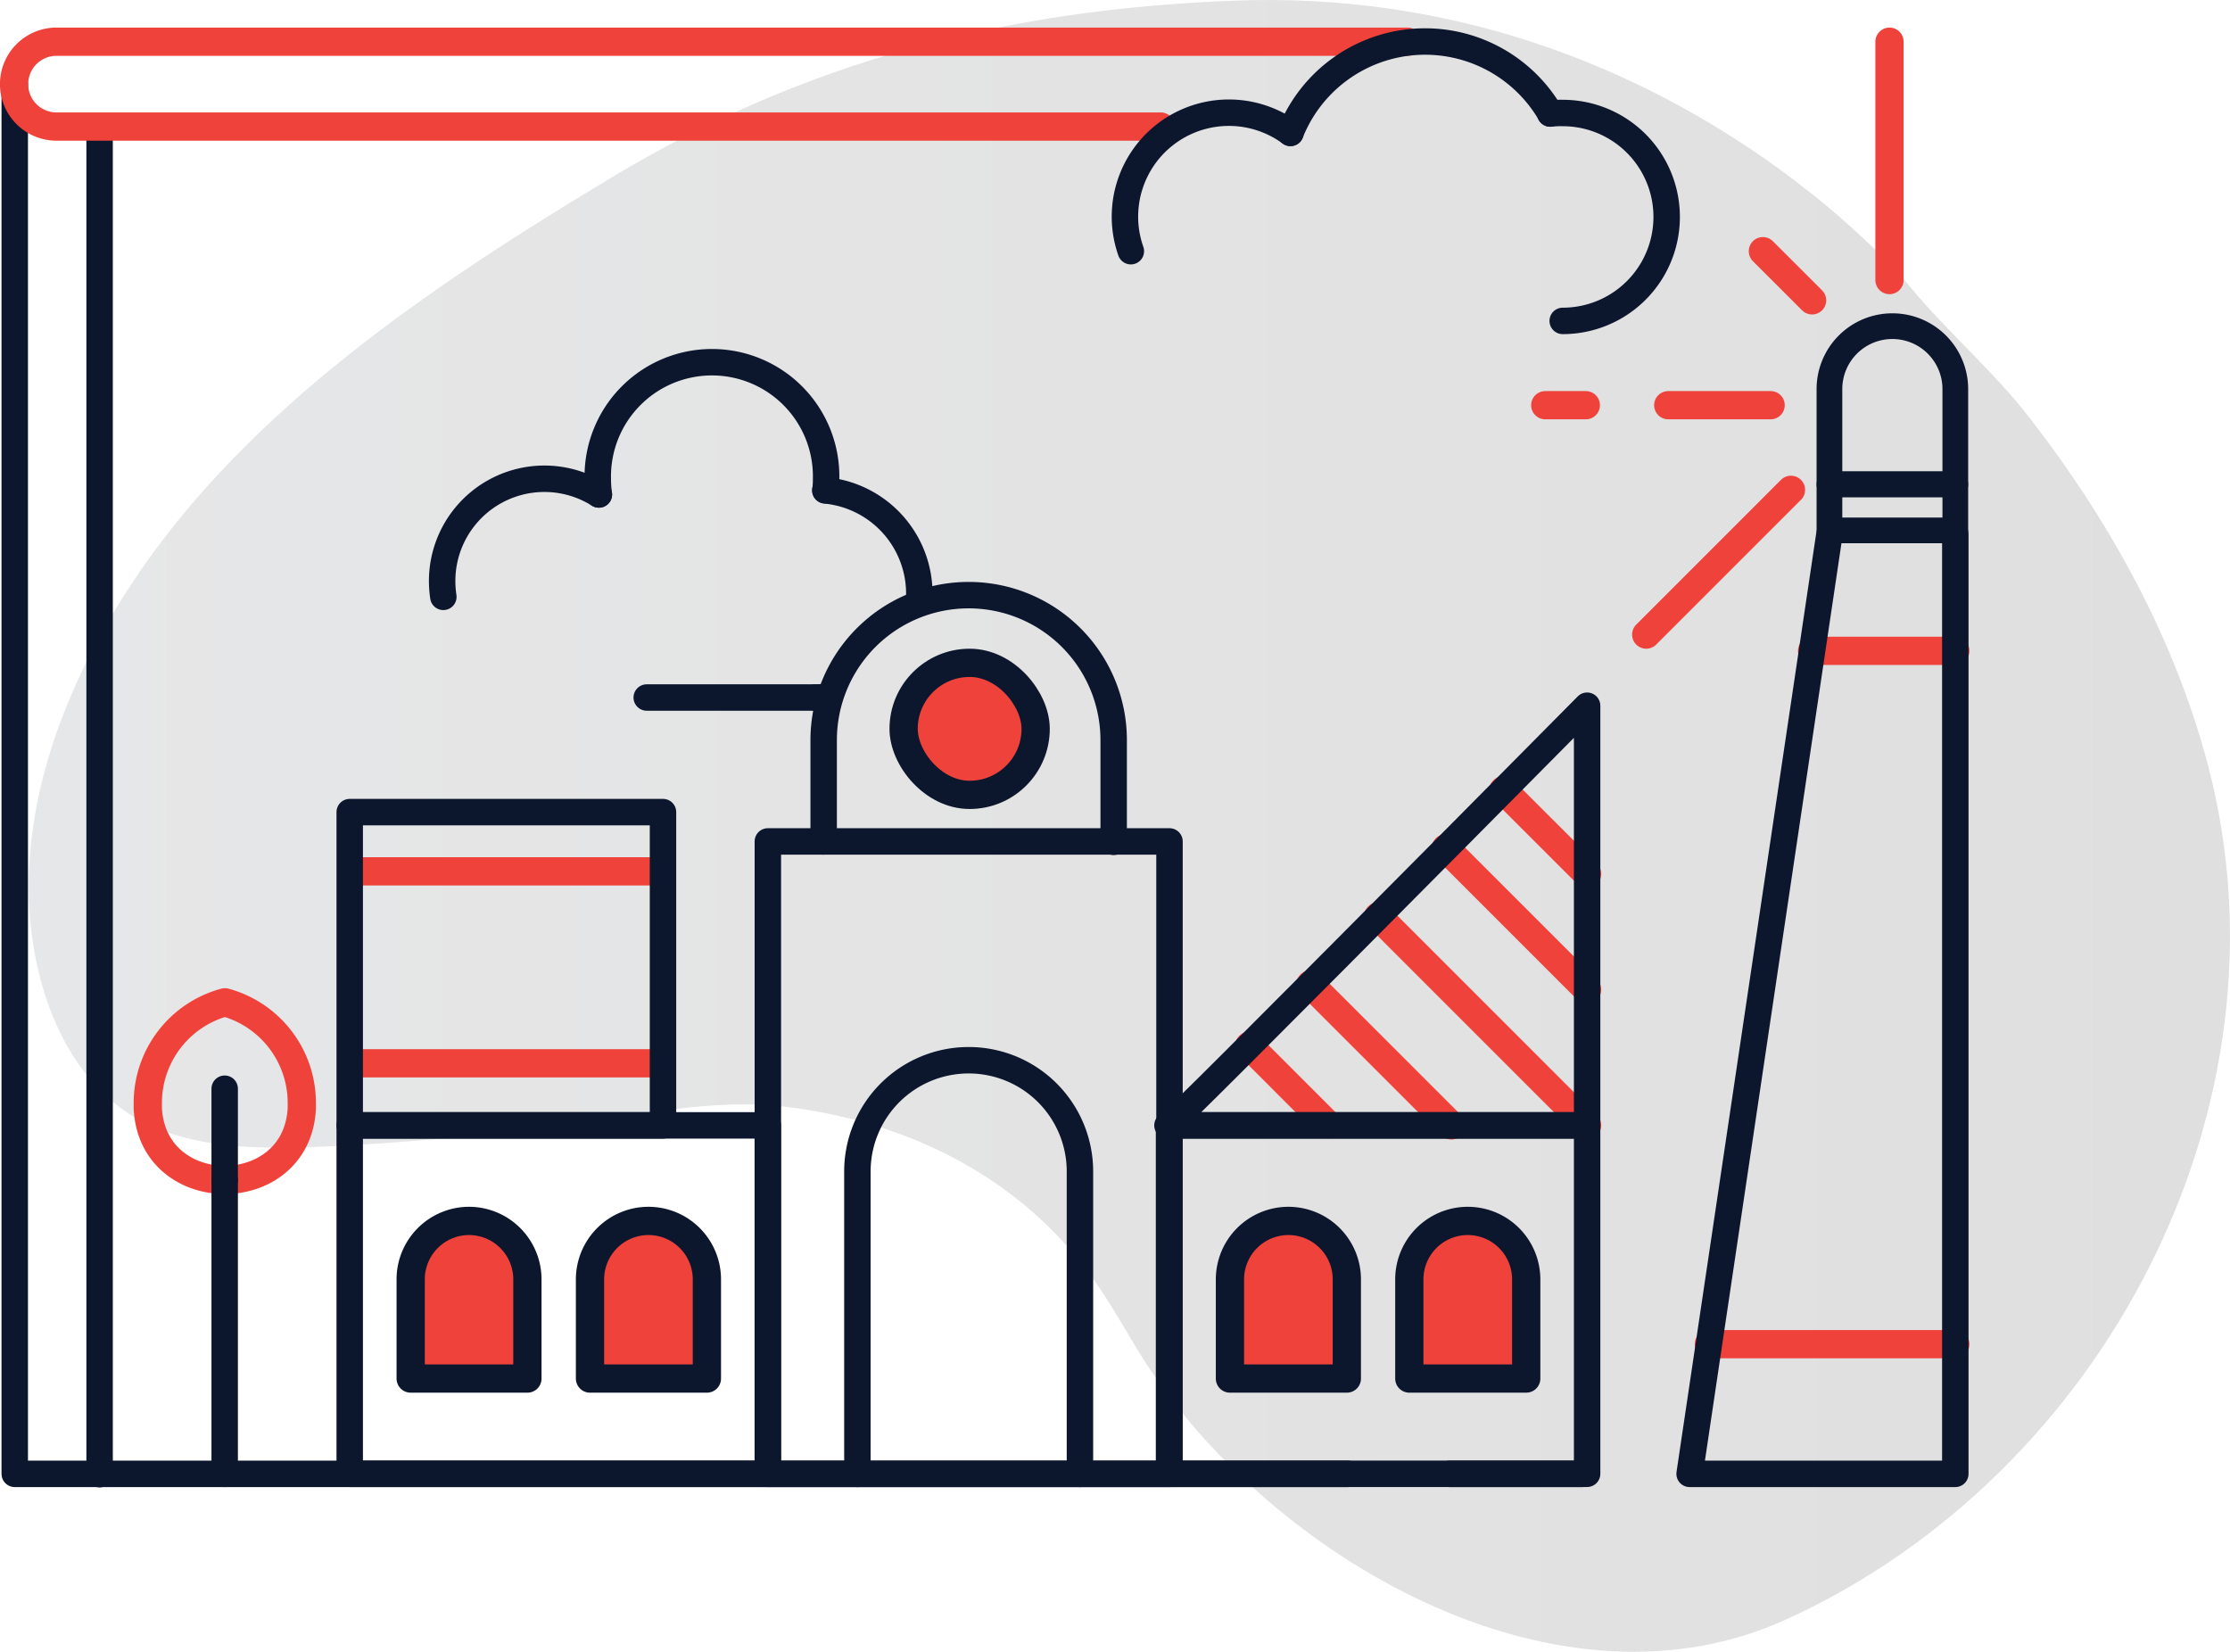 <svg xmlns="http://www.w3.org/2000/svg" xmlns:xlink="http://www.w3.org/1999/xlink" viewBox="0 0 394.71 292.36"><defs><style>.cls-1{fill:url(#linear-gradient);}.cls-2,.cls-3,.cls-5{fill:none;}.cls-2{stroke:#ef423b;}.cls-2,.cls-3,.cls-4,.cls-5{stroke-linecap:round;stroke-linejoin:round;}.cls-2,.cls-4{stroke-width:5px;}.cls-3,.cls-4,.cls-5{stroke:#0c172d;}.cls-3{stroke-width:4.68px;}.cls-4{fill:#ef423b;}.cls-5{stroke-width:4.55px;}</style><linearGradient id="linear-gradient" x1="5.08" y1="146.18" x2="394.71" y2="146.18" gradientUnits="userSpaceOnUse"><stop offset="0" stop-color="#e6e7e8"/><stop offset="1" stop-color="#e0dfdf"/></linearGradient></defs><title>content</title><g id="Layer_2" data-name="Layer 2"><g id="Layer_2-2" data-name="Layer 2"><path class="cls-1" d="M218.62.11c75.59-2.83,119.26,50.4,119.29,50.44,6.67,8.13,14.82,15,21.34,23.42,14.19,18.28,25.68,39.07,31.58,61.54,15.84,60.31-18.45,125.39-74.51,151.06-40,18.32-89.06-9.77-112-43.07-3.63-5.26-6.56-11-10.2-16.25-12.75-18.49-33-28.67-54.92-31.33-13.18-1.6-26.17,1.54-39.34,3.2C85.24,201,70.61,202.41,55.93,203c-9.2.34-18.66.3-27.29-2.92C11.56,193.68,5,173.57,5.08,156.71c.08-19.22,8-38,18.5-53.82C44,72.2,76.89,50.28,108,31.56,142.65,10.67,178.22,1.63,218.62.11Z"/><path class="cls-2" d="M53.42,195.24c0,.3,0,.61,0,.91-.82,16.92-26.44,16.92-27.26,0,0-.3,0-.61,0-.91a18.45,18.45,0,0,1,13.65-17.83A18.46,18.46,0,0,1,53.42,195.24Z"/><line class="cls-2" x1="320.74" y1="115.2" x2="346.09" y2="115.2"/><line class="cls-2" x1="302.47" y1="237.92" x2="346.09" y2="237.92"/><line class="cls-2" x1="221.11" y1="185.11" x2="234.98" y2="198.99"/><line class="cls-2" x1="280.92" y1="199.19" x2="243.93" y2="162.2"/><line class="cls-2" x1="256.89" y1="199.19" x2="231.94" y2="174.25"/><line class="cls-2" x1="280.92" y1="175.16" x2="255.9" y2="150.14"/><line class="cls-2" x1="280.92" y1="154.68" x2="266.1" y2="139.87"/><line class="cls-3" x1="256.56" y1="260.87" x2="280.07" y2="260.87"/><polygon class="cls-3" points="135.91 260.87 135.91 148.93 207 148.93 207 260.87 150.9 260.87 135.91 260.87"/><path class="cls-3" d="M191.15,260.87V207.35a19.69,19.69,0,0,0-19.7-19.69h0a19.69,19.69,0,0,0-19.69,19.69v53.52"/><line class="cls-2" x1="62.37" y1="188.2" x2="117.03" y2="188.2"/><line class="cls-2" x1="62.37" y1="154.23" x2="117.03" y2="154.23"/><path class="cls-3" d="M145.79,148.93V131a25.66,25.66,0,0,1,25.66-25.66h0A25.66,25.66,0,0,1,197.12,131v18"/><rect class="cls-3" x="206.92" y="199.19" width="74" height="61.67"/><path class="cls-4" d="M217.7,244V226.45a10.36,10.36,0,0,1,10.35-10.35h0a10.35,10.35,0,0,1,10.34,10.35V244Z"/><path class="cls-4" d="M249.45,244V226.45A10.35,10.35,0,0,1,259.8,216.1h0a10.35,10.35,0,0,1,10.34,10.35V244Z"/><rect class="cls-3" x="61.9" y="199.19" width="74" height="61.67"/><path class="cls-4" d="M72.69,244V226.45A10.35,10.35,0,0,1,83,216.1h0a10.35,10.35,0,0,1,10.35,10.35V244Z"/><path class="cls-4" d="M104.43,244V226.45a10.36,10.36,0,0,1,10.35-10.35h0a10.35,10.35,0,0,1,10.34,10.35V244Z"/><rect class="cls-4" x="159.94" y="117.32" width="23.37" height="23.37" rx="11.69" ry="11.69"/><line class="cls-3" x1="39.77" y1="260.87" x2="39.77" y2="208.84"/><line class="cls-3" x1="39.77" y1="208.84" x2="39.77" y2="192.7"/><path class="cls-3" d="M106,87.52a19.25,19.25,0,0,1-.19-2.75,20.21,20.21,0,1,1,40.41,0,19.57,19.57,0,0,1-.1,2"/><path class="cls-3" d="M145.79,123.4c-.48,0-1,.06-1.45.06"/><path class="cls-3" d="M146.07,86.8a18.36,18.36,0,0,1,16.65,18.29v.2"/><path class="cls-3" d="M78.47,105.64a19.42,19.42,0,0,1-.21-2.77A18.1,18.1,0,0,1,106,87.52"/><line class="cls-3" x1="144.34" y1="123.46" x2="114.47" y2="123.46"/><path class="cls-3" d="M206.64,199.19c.58-.23,5.16-4.79,11.92-11.53,20.91-20.88,62.36-62.75,62.36-62.75v74.28Z"/><rect class="cls-3" x="61.9" y="143.74" width="55.45" height="55.45"/><rect class="cls-5" x="323.81" y="85.72" width="22.28" height="8.16"/><polyline class="cls-3" points="2.61 14.89 2.61 260.87 238.56 260.87"/><line class="cls-3" x1="17.63" y1="22.4" x2="17.63" y2="260.93"/><polyline class="cls-3" points="346.09 94.55 346.09 260.87 299.06 260.87 323.81 94.55"/><path class="cls-5" d="M334.95,57.73h0a11.14,11.14,0,0,1,11.14,11.14V85.72a0,0,0,0,1,0,0H323.81a0,0,0,0,1,0,0V68.87a11.14,11.14,0,0,1,11.14-11.14Z"/><line class="cls-2" x1="317" y1="86.7" x2="291.38" y2="112.32"/><line class="cls-2" x1="313.4" y1="71.72" x2="295.28" y2="71.72"/><line class="cls-2" x1="280.69" y1="71.72" x2="273.51" y2="71.72"/><line class="cls-2" x1="320.74" y1="53.16" x2="312.03" y2="44.46"/><line class="cls-2" x1="334.44" y1="49.57" x2="334.44" y2="7.38"/><path class="cls-2" d="M205.44,22.4H10a7.49,7.49,0,0,1-5.31-2.2h0A7.51,7.51,0,0,1,10,7.38H249.09"/><path class="cls-3" d="M228.41,23.52a25.65,25.65,0,0,1,46-3.43"/><path class="cls-3" d="M274.38,20.09A18.13,18.13,0,0,1,276.6,20a18.4,18.4,0,0,1,0,36.8"/><path class="cls-3" d="M228.41,23.52a18.4,18.4,0,0,0-28.25,20.94"/></g></g></svg>